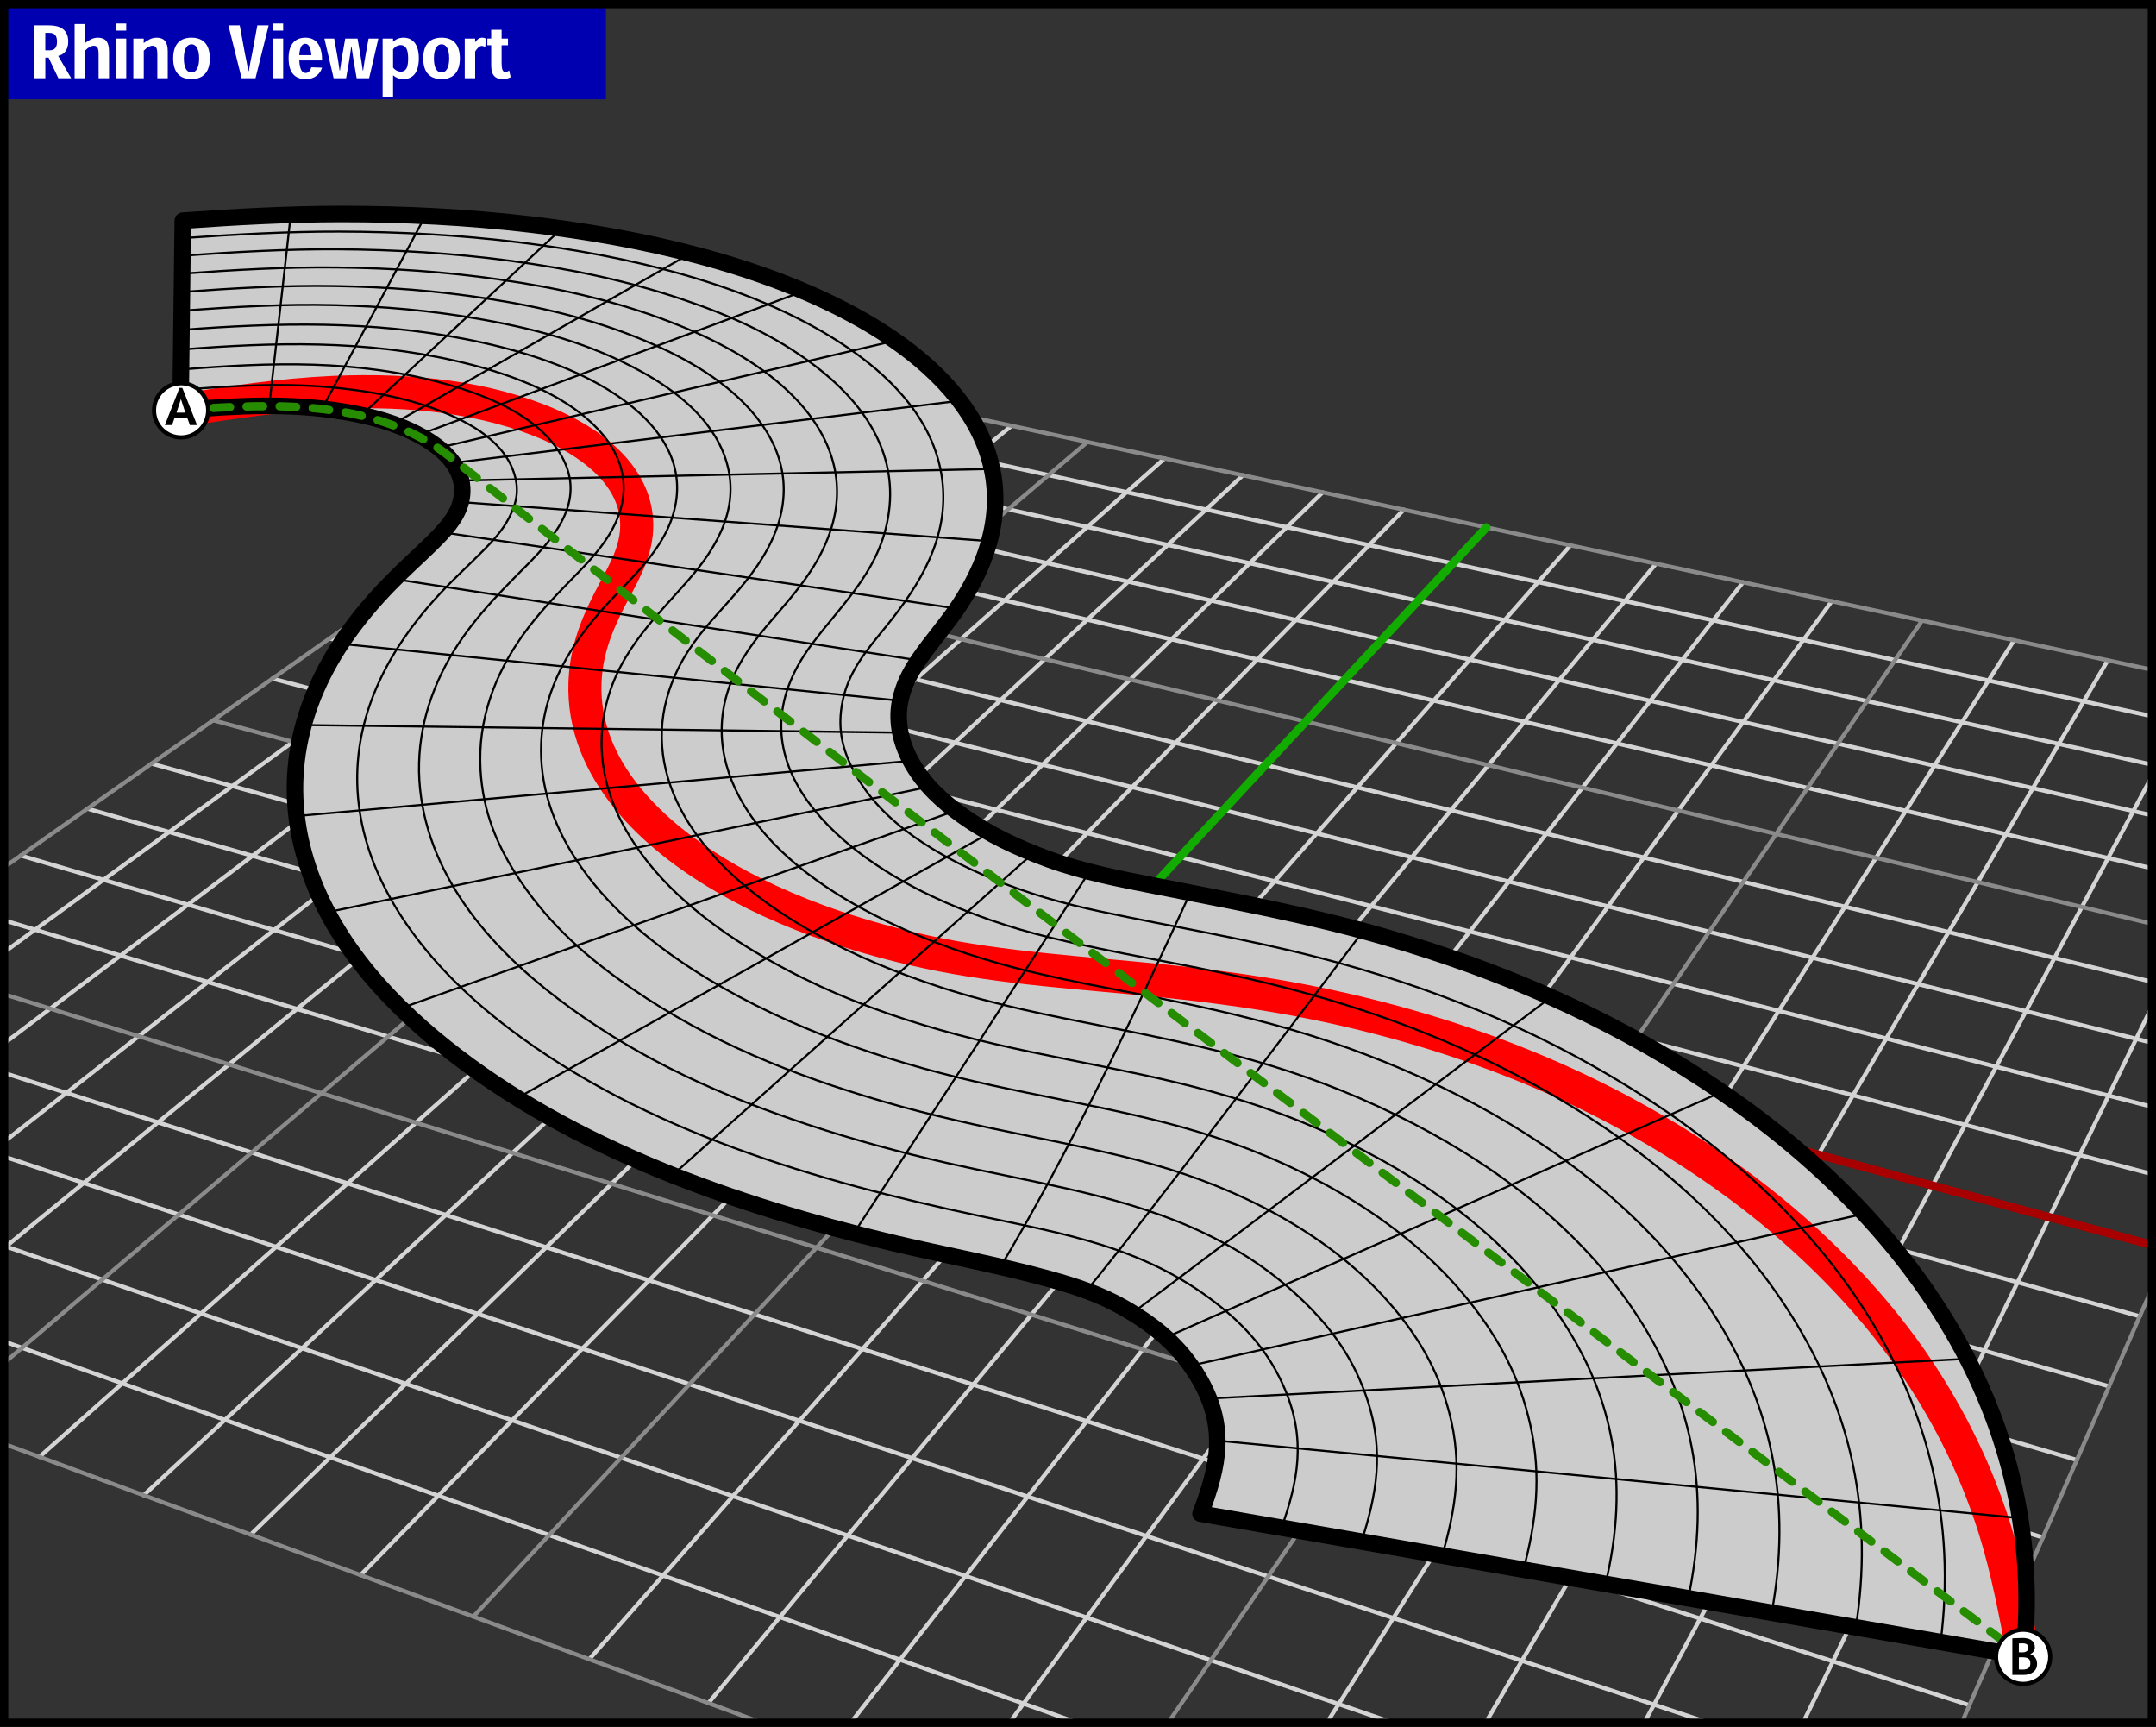 <?xml version="1.0" encoding="utf-8"?>
<!-- Generator: Adobe Illustrator 14.0.0, SVG Export Plug-In . SVG Version: 6.00 Build 43363)  -->
<!DOCTYPE svg PUBLIC "-//W3C//DTD SVG 1.1//EN" "http://www.w3.org/Graphics/SVG/1.1/DTD/svg11.dtd">
<svg version="1.1" xmlns="http://www.w3.org/2000/svg" xmlns:xlink="http://www.w3.org/1999/xlink" x="0px" y="0px"
	 width="521.28px" height="417.41px" viewBox="0 0 521.28 417.41" enable-background="new 0 0 521.28 417.41" xml:space="preserve">
<rect x="0" y="0" width="521.28" height="417.41" fill="#333333" stroke="none"/>
<g id="BackBuffer" display="none">
</g>
<g id="Viewport_x5F_BG">
	<g>
		
			<line fill-rule="evenodd" clip-rule="evenodd" fill="none" stroke="#D4D4D4" stroke-linecap="round" stroke-linejoin="round" x1="65.88" y1="164.03" x2="520.28" y2="283.79"/>
		
			<line fill-rule="evenodd" clip-rule="evenodd" fill="none" stroke="#D4D4D4" stroke-linecap="round" stroke-linejoin="round" x1="397.56" y1="416.41" x2="520.28" y2="187.69"/>
		
			<line fill-rule="evenodd" clip-rule="evenodd" fill="none" stroke="#D4D4D4" stroke-linecap="round" stroke-linejoin="round" x1="163.75" y1="95.23" x2="520.28" y2="173.12"/>
		
			<line fill-rule="evenodd" clip-rule="evenodd" fill="none" stroke="#D4D4D4" stroke-linecap="round" stroke-linejoin="round" x1="152.94" y1="102.83" x2="520.28" y2="184.84"/>
		
			<line fill-rule="evenodd" clip-rule="evenodd" fill="none" stroke="#D4D4D4" stroke-linecap="round" stroke-linejoin="round" x1="141.76" y1="110.69" x2="520.28" y2="197.08"/>
		
			<line fill-rule="evenodd" clip-rule="evenodd" fill="none" stroke="#D4D4D4" stroke-linecap="round" stroke-linejoin="round" x1="130.2" y1="118.82" x2="520.28" y2="209.88"/>
		
			<line fill-rule="evenodd" clip-rule="evenodd" fill="none" stroke="#D4D4D4" stroke-linecap="round" stroke-linejoin="round" x1="435.93" y1="416.41" x2="520.28" y2="243.34"/>
		
			<line fill-rule="evenodd" clip-rule="evenodd" fill="none" stroke="#D4D4D4" stroke-linecap="round" stroke-linejoin="round" x1="105.84" y1="135.94" x2="520.28" y2="237.32"/>
		
			<line fill-rule="evenodd" clip-rule="evenodd" fill="none" stroke="#D4D4D4" stroke-linecap="round" stroke-linejoin="round" x1="93" y1="144.96" x2="520.28" y2="252.051"/>
		
			<line fill-rule="evenodd" clip-rule="evenodd" fill="none" stroke="#D4D4D4" stroke-linecap="round" stroke-linejoin="round" x1="79.69" y1="154.32" x2="520.28" y2="267.521"/>
		
			<line fill-rule="evenodd" clip-rule="evenodd" fill="none" stroke="#D4D4D4" stroke-linecap="round" stroke-linejoin="round" x1="205.69" y1="416.41" x2="421.44" y2="140.75"/>
		
			<line fill-rule="evenodd" clip-rule="evenodd" fill="none" stroke="#D4D4D4" stroke-linecap="round" stroke-linejoin="round" x1="1" y1="279.56" x2="413.081" y2="416.41"/>
		
			<line fill-rule="evenodd" clip-rule="evenodd" fill="none" stroke="#D4D4D4" stroke-linecap="round" stroke-linejoin="round" x1="1" y1="301.16" x2="336.78" y2="416.41"/>
		
			<line fill-rule="evenodd" clip-rule="evenodd" fill="none" stroke="#D4D4D4" stroke-linecap="round" stroke-linejoin="round" x1="359.19" y1="416.41" x2="509.61" y2="159.61"/>
		
			<line fill-rule="evenodd" clip-rule="evenodd" fill="none" stroke="#D4D4D4" stroke-linecap="round" stroke-linejoin="round" x1="320.81" y1="416.41" x2="486.959" y2="154.77"/>
		
			<line fill-rule="evenodd" clip-rule="evenodd" fill="none" stroke="#D4D4D4" stroke-linecap="round" stroke-linejoin="round" x1="1" y1="324.25" x2="260.48" y2="416.41"/>
		
			<line fill-rule="evenodd" clip-rule="evenodd" fill="none" stroke="#D4D4D4" stroke-linecap="round" stroke-linejoin="round" x1="244.07" y1="416.41" x2="442.879" y2="145.34"/>
		
			<line fill-rule="evenodd" clip-rule="evenodd" fill="none" stroke="#D4D4D4" stroke-linecap="round" stroke-linejoin="round" x1="1" y1="222.46" x2="493.93" y2="371.62"/>
		
			<line fill-rule="evenodd" clip-rule="evenodd" fill="none" stroke="#D4D4D4" stroke-linecap="round" stroke-linejoin="round" x1="1" y1="301.65" x2="244.58" y2="102.92"/>
		
			<line fill-rule="evenodd" clip-rule="evenodd" fill="none" stroke="#D4D4D4" stroke-linecap="round" stroke-linejoin="round" x1="1" y1="275.98" x2="226.55" y2="99.07"/>
		
			<line fill-rule="evenodd" clip-rule="evenodd" fill="none" stroke="#D4D4D4" stroke-linecap="round" stroke-linejoin="round" x1="1" y1="252.221" x2="208.82" y2="95.27"/>
		
			<line fill-rule="evenodd" clip-rule="evenodd" fill="none" stroke="#D4D4D4" stroke-linecap="round" stroke-linejoin="round" x1="1" y1="259.33" x2="476.169" y2="412.171"/>
		
			<line fill-rule="evenodd" clip-rule="evenodd" fill="none" stroke="#D4D4D4" stroke-linecap="round" stroke-linejoin="round" x1="1" y1="230.16" x2="191.38" y2="91.54"/>
		
			<line fill-rule="evenodd" clip-rule="evenodd" fill="none" stroke="#D4D4D4" stroke-linecap="round" stroke-linejoin="round" x1="60.61" y1="370.94" x2="319.79" y2="119.01"/>
		
			<line fill-rule="evenodd" clip-rule="evenodd" fill="none" stroke="#D4D4D4" stroke-linecap="round" stroke-linejoin="round" x1="34.74" y1="361.421" x2="300.51" y2="114.88"/>
		
			<line fill-rule="evenodd" clip-rule="evenodd" fill="none" stroke="#D4D4D4" stroke-linecap="round" stroke-linejoin="round" x1="9.53" y1="352.15" x2="281.55" y2="110.83"/>
		
			<line fill-rule="evenodd" clip-rule="evenodd" fill="none" stroke="#D4D4D4" stroke-linecap="round" stroke-linejoin="round" x1="87.17" y1="380.721" x2="339.419" y2="123.21"/>
		
			<line fill-rule="evenodd" clip-rule="evenodd" fill="none" stroke="#D4D4D4" stroke-linecap="round" stroke-linejoin="round" x1="142.47" y1="401.07" x2="379.7" y2="131.83"/>
		
			<line fill-rule="evenodd" clip-rule="evenodd" fill="none" stroke="#D4D4D4" stroke-linecap="round" stroke-linejoin="round" x1="171.27" y1="411.66" x2="400.39" y2="136.25"/>
		
			<line fill-rule="evenodd" clip-rule="evenodd" fill="none" stroke="#D4D4D4" stroke-linecap="round" stroke-linejoin="round" x1="21.15" y1="195.47" x2="509.93" y2="335.101"/>
		
			<line fill-rule="evenodd" clip-rule="evenodd" fill="none" stroke="#D4D4D4" stroke-linecap="round" stroke-linejoin="round" x1="5.03" y1="206.8" x2="502.129" y2="352.891"/>
		
			<line fill-rule="evenodd" clip-rule="evenodd" fill="none" stroke="#D4D4D4" stroke-linecap="round" stroke-linejoin="round" x1="36.64" y1="184.58" x2="517.35" y2="318.171"/>
	</g>
	<g>
		
			<line fill-rule="evenodd" clip-rule="evenodd" fill="none" stroke="#8A8A8A" stroke-linecap="round" stroke-linejoin="round" x1="174.22" y1="87.87" x2="520.28" y2="161.89"/>
		
			<line fill-rule="evenodd" clip-rule="evenodd" fill="none" stroke="#8A8A8A" stroke-linecap="round" stroke-linejoin="round" x1="118.23" y1="127.23" x2="520.28" y2="223.28"/>
		
			<line fill-rule="evenodd" clip-rule="evenodd" fill="none" stroke="#8A8A8A" stroke-linecap="round" stroke-linejoin="round" x1="474.31" y1="416.41" x2="520.28" y2="311.48"/>
		
			<line fill-rule="evenodd" clip-rule="evenodd" fill="none" stroke="#8A8A8A" stroke-linecap="round" stroke-linejoin="round" x1="282.44" y1="416.41" x2="464.72" y2="150.01"/>
		
			<line fill-rule="evenodd" clip-rule="evenodd" fill="none" stroke="#8A8A8A" stroke-linecap="round" stroke-linejoin="round" x1="1" y1="349.01" x2="184.18" y2="416.41"/>
		
			<line fill-rule="evenodd" clip-rule="evenodd" fill="none" stroke="#8A8A8A" stroke-linecap="round" stroke-linejoin="round" x1="1" y1="329.46" x2="262.911" y2="106.84"/>
		
			<line fill-rule="evenodd" clip-rule="evenodd" fill="none" stroke="#8A8A8A" stroke-linecap="round" stroke-linejoin="round" x1="1" y1="240.33" x2="485.29" y2="391.351"/>
		
			<line fill-rule="evenodd" clip-rule="evenodd" fill="none" stroke="#8A8A8A" stroke-linecap="round" stroke-linejoin="round" x1="1" y1="209.63" x2="174.22" y2="87.87"/>
		
			<line fill-rule="evenodd" clip-rule="evenodd" fill="none" stroke="#8A8A8A" stroke-linecap="round" stroke-linejoin="round" x1="262.82" y1="231.271" x2="51.54" y2="174.11"/>
		
			<line fill-rule="evenodd" clip-rule="evenodd" fill="none" stroke="#8A8A8A" stroke-linecap="round" stroke-linejoin="round" x1="262.82" y1="231.271" x2="114.45" y2="390.75"/>
	</g>
	
		<line fill-rule="evenodd" clip-rule="evenodd" fill="none" stroke="#12AB00" stroke-width="2" stroke-linecap="round" stroke-linejoin="round" x1="359.379" y1="127.48" x2="262.82" y2="231.271"/>
	
		<line fill-rule="evenodd" clip-rule="evenodd" fill="none" stroke="#A80000" stroke-width="2" stroke-linecap="round" stroke-linejoin="round" x1="520.28" y1="300.921" x2="262.82" y2="231.271"/>
</g>
<g id="Viewport_x5F_MG">
	<path fill-rule="evenodd" clip-rule="evenodd" fill="#CCCCCC" d="M43.64,99.19c13.28-1.12,26.28-1.91,39.64,0.35
		c6.46,1.09,12.52,2.66,18.37,5.83c4.53,2.45,9.84,6.61,10.1,12.64c0.2,4.62-2.35,8.06-5.2,11.1c-3.03,3.24-6.37,6.13-9.53,9.22
		c-3.93,3.82-7.61,7.8-10.96,12.16c-12.37,16.09-18.16,35.17-12.66,55.52c5.29,19.59,19.15,35.1,34.21,47.13
		c30.73,24.56,70.49,38.229,107.47,47.109c12.95,3.101,26.06,5.43,38.91,8.99c6.2,1.72,12.15,3.681,17.799,6.931
		c7.421,4.27,13.4,9.109,17.91,16.659c7.04,11.8,5.051,21.32,0.561,33.04c66.34,11.51,132.68,23.021,199.02,34.521
		c6.33-60.851-30.39-108.79-77.449-139.391c-23.99-15.6-49.15-26.399-76.49-34.38c-18.421-5.38-37.19-8.779-55.95-12.47
		c-8.74-1.71-17.42-3.37-25.86-6.45c-7.44-2.73-14.42-5.94-20.92-10.6c-4.84-3.46-8.93-7.18-12-12.43
		c-2.58-4.42-4.02-9.78-3.02-14.99c0.74-3.81,2.36-6.97,4.5-10.13c3.09-4.54,6.78-8.61,9.81-13.19
		c19.52-29.49,3.84-53.48-23.41-68.99c-23.75-13.51-53.87-20.01-80.27-23.11c-15.29-1.79-30.54-2.55-45.92-2.54
		c-12.74,0.02-25.42,0.72-38.11,1.62C44,68.62,43.82,83.9,43.64,99.19z"/>
	
		<path fill-rule="evenodd" clip-rule="evenodd" fill="none" stroke="#FF0000" stroke-width="8" stroke-linecap="round" stroke-linejoin="round" d="
		M43.64,99.19c12.15-1.88,24.23-3.77,37.04-4.34c18.68-0.82,36.98,1.14,52.23,7.8c9.24,4.04,19.89,11.32,20.96,22.56
		c0.65,6.91-2.64,12.48-5.46,17.79c-3.27,6.15-6.16,12.43-6.84,19.87c-1.99,21.79,15.12,38.03,31.57,48.03
		c4.17,2.529,8.46,4.79,12.88,6.83c5.16,2.37,10.45,4.46,15.88,6.3c7.16,2.42,14.53,4.43,22.08,6.07
		c18.35,3.989,38.16,5.029,57.59,7.04c12.58,1.31,24.97,3.01,36.98,5.479c39.29,8.11,76.03,23.42,107.14,47.939
		c14.51,11.44,28.141,25.591,38.141,40.65c7.909,11.91,14.14,24.61,18.43,38.33c3.1,9.91,5.04,20.36,7.02,30.851"/>
	<g>
		
			<path fill-rule="evenodd" clip-rule="evenodd" fill="none" stroke="#000000" stroke-width="0.5" stroke-linecap="round" stroke-linejoin="round" d="
			M294.6,348.24c64.779,6.22,129.55,12.5,194.319,18.76"/>
		
			<path fill-rule="evenodd" clip-rule="evenodd" fill="none" stroke="#000000" stroke-width="0.5" stroke-linecap="round" stroke-linejoin="round" d="
			M292.45,338.04c61.18-3.23,122.36-6.42,183.54-9.619"/>
		
			<path fill-rule="evenodd" clip-rule="evenodd" fill="none" stroke="#000000" stroke-width="0.5" stroke-linecap="round" stroke-linejoin="round" d="
			M287.96,330.091C342.28,317.83,396.61,305.58,450.93,293.32"/>
		
			<path fill-rule="evenodd" clip-rule="evenodd" fill="none" stroke="#000000" stroke-width="0.5" stroke-linecap="round" stroke-linejoin="round" d="
			M281.72,323.351c44.85-19.8,89.699-39.61,134.55-59.41"/>
		
			<path fill-rule="evenodd" clip-rule="evenodd" fill="none" stroke="#000000" stroke-width="0.5" stroke-linecap="round" stroke-linejoin="round" d="
			M273.69,317.471c33.76-25.391,67.439-50.891,101.16-76.341"/>
		
			<path fill-rule="evenodd" clip-rule="evenodd" fill="none" stroke="#000000" stroke-width="0.5" stroke-linecap="round" stroke-linejoin="round" d="
			M262.531,312.16c12.949-15.46,54.819-70.989,66.989-87.02"/>
		
			<path fill-rule="evenodd" clip-rule="evenodd" fill="none" stroke="#000000" stroke-width="0.5" stroke-linecap="round" stroke-linejoin="round" d="
			M241.75,306.48c17.44-29.19,31.75-59.771,45.98-90.53"/>
		
			<path fill-rule="evenodd" clip-rule="evenodd" fill="none" stroke="#000000" stroke-width="0.5" stroke-linecap="round" stroke-linejoin="round" d="
			M206.3,298.31c19.08-29.1,38.06-58.27,57.01-87.459"/>
		
			<path fill-rule="evenodd" clip-rule="evenodd" fill="none" stroke="#000000" stroke-width="0.5" stroke-linecap="round" stroke-linejoin="round" d="
			M162.44,284.19c29.08-25.96,58.15-51.931,87.26-77.87"/>
		
			<path fill-rule="evenodd" clip-rule="evenodd" fill="none" stroke="#000000" stroke-width="0.5" stroke-linecap="round" stroke-linejoin="round" d="
			M124.93,265.5c38.1-21.39,76.2-42.779,114.31-64.16"/>
		
			<path fill-rule="evenodd" clip-rule="evenodd" fill="none" stroke="#000000" stroke-width="0.5" stroke-linecap="round" stroke-linejoin="round" d="
			M96.82,243.75c44.74-15.94,89.47-31.87,134.2-47.81"/>
		
			<path fill-rule="evenodd" clip-rule="evenodd" fill="none" stroke="#000000" stroke-width="0.5" stroke-linecap="round" stroke-linejoin="round" d="
			M79.17,220.5c48.52-10.12,97.05-20.24,145.57-30.36"/>
		
			<path fill-rule="evenodd" clip-rule="evenodd" fill="none" stroke="#000000" stroke-width="0.5" stroke-linecap="round" stroke-linejoin="round" d="
			M71.78,197.25c49.51-4.45,99.03-8.9,148.54-13.35"/>
		
			<path fill-rule="evenodd" clip-rule="evenodd" fill="none" stroke="#000000" stroke-width="0.5" stroke-linecap="round" stroke-linejoin="round" d="
			M73.55,175.26c48.11,0.61,96.23,1.24,144.34,1.83"/>
		
			<path fill-rule="evenodd" clip-rule="evenodd" fill="none" stroke="#000000" stroke-width="0.5" stroke-linecap="round" stroke-linejoin="round" d="
			M82.62,155.64c45.11,4.6,90.21,9.2,135.32,13.77"/>
		
			<path fill-rule="evenodd" clip-rule="evenodd" fill="none" stroke="#000000" stroke-width="0.5" stroke-linecap="round" stroke-linejoin="round" d="
			M95.61,140c42.26,6.56,84.52,13.11,126.78,19.67"/>
		
			<path fill-rule="evenodd" clip-rule="evenodd" fill="none" stroke="#000000" stroke-width="0.5" stroke-linecap="round" stroke-linejoin="round" d="
			M107.21,128.7c41.51,6.15,83.03,12.3,124.54,18.46"/>
		
			<path fill-rule="evenodd" clip-rule="evenodd" fill="none" stroke="#000000" stroke-width="0.5" stroke-linecap="round" stroke-linejoin="round" d="
			M111.53,121.37c42.69,3.12,85.37,6.3,128.05,9.46"/>
		
			<path fill-rule="evenodd" clip-rule="evenodd" fill="none" stroke="#000000" stroke-width="0.5" stroke-linecap="round" stroke-linejoin="round" d="
			M111.6,116.15c42.83-0.97,85.66-1.88,128.49-2.81"/>
		
			<path fill-rule="evenodd" clip-rule="evenodd" fill="none" stroke="#000000" stroke-width="0.5" stroke-linecap="round" stroke-linejoin="round" d="
			M109.58,111.88c40.86-5.02,81.72-10.03,122.59-15.04"/>
		
			<path fill-rule="evenodd" clip-rule="evenodd" fill="none" stroke="#000000" stroke-width="0.5" stroke-linecap="round" stroke-linejoin="round" d="
			M106.02,108.25c36.82-8.64,73.64-17.28,110.45-25.93"/>
		
			<path fill-rule="evenodd" clip-rule="evenodd" fill="none" stroke="#000000" stroke-width="0.5" stroke-linecap="round" stroke-linejoin="round" d="
			M101.14,105.16c31.03-11.6,62.05-23.19,93.08-34.78"/>
		
			<path fill-rule="evenodd" clip-rule="evenodd" fill="none" stroke="#000000" stroke-width="0.5" stroke-linecap="round" stroke-linejoin="round" d="
			M94.97,102.54c23.95-13.74,47.89-27.48,71.84-41.22"/>
		
			<path fill-rule="evenodd" clip-rule="evenodd" fill="none" stroke="#000000" stroke-width="0.5" stroke-linecap="round" stroke-linejoin="round" d="
			M87.34,100.42c16.16-15.03,32.29-30.09,48.43-45.14"/>
		
			<path fill-rule="evenodd" clip-rule="evenodd" fill="none" stroke="#000000" stroke-width="0.5" stroke-linecap="round" stroke-linejoin="round" d="
			M77.83,98.86c8.37-15.51,16.66-31.06,24.96-46.61"/>
		
			<path fill-rule="evenodd" clip-rule="evenodd" fill="none" stroke="#000000" stroke-width="0.5" stroke-linecap="round" stroke-linejoin="round" d="
			M65.08,98.15c1.77-15.39,3.48-30.78,5.21-46.17"/>
		
			<path fill-rule="evenodd" clip-rule="evenodd" fill="none" stroke="#000000" stroke-width="0.5" stroke-linecap="round" stroke-linejoin="round" d="
			M44.21,57.56c12.58-0.9,25.14-1.6,37.76-1.58c14.66,0.03,29.19,0.82,43.74,2.62c25.31,3.15,55.09,9.77,77.34,24.16
			c11.44,7.39,22.86,18.24,24.76,33.2c1.77,14-5.5,25.47-13.46,35.32c-4.82,5.96-9.61,11.27-10.87,19.53
			c-0.88,5.79,0.27,10.49,2.93,15.56c6.71,12.85,21.02,20.78,33.2,25.92c8.58,3.62,17.37,6.101,26.45,8.03
			c17.601,3.73,35.351,6.63,52.79,11.14c26.819,6.94,51.48,16.8,75.15,31.41c46.55,28.73,82.979,74.83,75.16,134.38"/>
		
			<path fill-rule="evenodd" clip-rule="evenodd" fill="none" stroke="#000000" stroke-width="0.5" stroke-linecap="round" stroke-linejoin="round" d="
			M44.16,61.81c12.48-0.91,24.95-1.62,37.48-1.55c13.91,0.08,27.7,0.91,41.51,2.75c14.42,1.91,28.42,4.79,42.24,9.48
			c11.45,3.89,22.04,8.58,31.8,16.04c10.48,8.01,19.26,19.3,17.89,33.83c-1.4,14.91-11.15,23.07-18.92,33.54
			c-20.09,27.03,5.32,49.53,29.22,60.76c9.23,4.33,18.68,7.57,28.58,9.98c15.84,3.84,31.951,6.27,47.821,9.919
			c26.119,5.991,50.359,14.641,73.68,28.161c22.52,13.05,43.489,30.659,57.609,53.14c14.82,23.569,19.96,48.3,15.58,75.83"/>
		
			<path fill-rule="evenodd" clip-rule="evenodd" fill="none" stroke="#000000" stroke-width="0.5" stroke-linecap="round" stroke-linejoin="round" d="
			M44.11,66.15c12.4-0.92,24.77-1.63,37.22-1.5c13.16,0.14,26.19,1.01,39.23,2.88c14.21,2.04,27.91,5.08,41.38,10.24
			c10.22,3.92,20.94,9.39,29.01,17.17c9.38,9.06,14.25,20.71,9.69,33.83c-2.32,6.64-6.18,11.89-10.63,17.13
			c-4.14,4.86-8.44,9.48-11.51,15.23c-5.54,10.34-5.24,21.26,0.25,31.49c6.93,12.93,20.11,22.101,32.4,28.439
			c9.73,5.031,19.77,8.82,30.3,11.801c14.17,4.01,28.65,6.28,43.01,9.26c12.479,2.59,24.8,5.551,36.909,9.62
			c12.24,4.11,23.971,9.09,35.36,15.2c22.16,11.899,43.07,28.36,57.101,49.92c14.859,22.84,19.459,46.561,14.47,73.3"/>
		
			<path fill-rule="evenodd" clip-rule="evenodd" fill="none" stroke="#000000" stroke-width="0.5" stroke-linecap="round" stroke-linejoin="round" d="
			M44.05,70.58c12.35-0.92,24.67-1.64,37.07-1.43c12.39,0.2,24.63,1.13,36.88,3.05c14.07,2.21,27.51,5.45,40.61,11.33
			c9.28,4.16,19.21,10.13,25.4,18.79c7.52,10.52,6.95,21.67,0.42,32.35c-7.36,12.04-17.77,17.73-22.6,32.13
			c-3.52,10.49-1.78,20.98,3.59,30.33c7.11,12.4,19.35,21.59,31.27,28.299c9.86,5.541,20.11,9.761,30.84,13.241
			c12.94,4.199,26.17,6.8,39.459,9.419c26.03,5.141,46.48,9.66,70.68,21.47c21.82,10.641,42.75,25.831,56.801,46.4
			c15.06,22.03,19.21,44.73,13.649,70.7"/>
		
			<path fill-rule="evenodd" clip-rule="evenodd" fill="none" stroke="#000000" stroke-width="0.5" stroke-linecap="round" stroke-linejoin="round" d="
			M44,75.11c12.33-0.93,24.62-1.66,37-1.35c11.6,0.29,23.04,1.28,34.47,3.27c13.94,2.43,27.02,5.86,39.61,12.8
			c8.2,4.52,17.02,11.23,20.29,20.91c3.91,11.56-1.89,21.41-8.91,29.44c-8.72,9.97-17.96,18.35-20.46,32.88
			c-1.8,10.49,0.87,20.36,6.31,29.2c7.2,11.71,18.52,20.73,29.92,27.63c21.1,12.76,43.26,19.419,66.99,24.38
			c24.83,5.189,45.47,8.22,69.18,18.46c21.44,9.26,42.511,23.12,56.66,42.56c15.34,21.101,19.12,42.74,13.04,67.9"/>
		
			<path fill-rule="evenodd" clip-rule="evenodd" fill="none" stroke="#000000" stroke-width="0.5" stroke-linecap="round" stroke-linejoin="round" d="
			M43.94,79.74c23.19-1.79,45.78-2.27,68.91,2.28c12.71,2.51,27.13,6.81,37.96,14.71c7.44,5.43,13.93,13.32,12.77,23.57
			c-1.28,11.24-10.46,18.77-16.96,25.89c-8.52,9.34-15.14,19.92-15.76,33.28c-0.47,10.26,2.84,19.72,8.31,28.13
			c7.17,11.05,17.66,19.85,28.5,26.84c19.2,12.38,41.88,20.569,63.79,25.96c22.35,5.5,45.24,8.2,67.15,16.13
			c20.98,7.59,42.4,20.11,56.71,38.12c7.22,9.07,12.16,18.42,14.7,29.859c2.73,12.28,1.43,23.37-1.77,35.23"/>
		
			<path fill-rule="evenodd" clip-rule="evenodd" fill="none" stroke="#000000" stroke-width="0.5" stroke-linecap="round" stroke-linejoin="round" d="
			M43.89,84.48c22.38-1.77,44.04-2.35,66.33,2.76c11.43,2.62,25.49,7.23,34.19,16.33c7.38,7.72,8.42,16.73,2.78,25.84
			c-2.58,4.15-5.93,7.49-9.29,10.92c-4.06,4.15-8.01,8.33-11.41,13.07c-6.87,9.57-11,20.58-10.31,32.65
			c0.59,10.32,4.05,18.6,9.72,27.009c7.29,10.781,16.39,18.7,26.96,25.94c18.84,12.9,38.92,20.91,60.58,27.221
			c11.66,3.399,23.49,5.97,35.37,8.39c9.94,2.02,19.859,4,29.65,6.74c20.659,5.779,42.14,16.42,56.89,32.959
			c7.24,8.12,12.29,16.57,15.069,27.221c3.2,12.271,1.661,23.05-1.839,34.8"/>
		
			<path fill-rule="evenodd" clip-rule="evenodd" fill="none" stroke="#000000" stroke-width="0.5" stroke-linecap="round" stroke-linejoin="round" d="
			M43.83,89.31c21.6-1.74,42.31-2.51,63.78,3.46c9.34,2.6,21.82,7.28,27.62,16.54c6.92,11.04-0.65,20.08-7.93,27.39
			c-7.42,7.44-14.59,14.69-19.62,24.23c-5.19,9.87-7.47,20.61-5.87,31.79c3.17,22.19,19.6,39,36.18,50.98
			c17.76,12.851,36.81,21.33,57.41,28.16c10.99,3.64,22.11,6.649,33.39,9.21c9.62,2.18,19.3,4.01,28.92,6.17
			c21.06,4.73,40.91,11.39,57.25,27.09c7.31,7.021,12.54,14.479,15.72,24.24c3.989,12.271,2.199,22.71-1.6,34.38"/>
		
			<path fill-rule="evenodd" clip-rule="evenodd" fill="none" stroke="#000000" stroke-width="0.5" stroke-linecap="round" stroke-linejoin="round" d="
			M43.77,94.25c12.8-1.05,25.45-1.83,38.33-0.42c7.8,0.85,15.34,2.23,22.77,4.91c6.93,2.51,16.42,7.05,19.27,15.19
			c1.47,4.19,0.91,7.45-1.08,11.27c-1.58,3.02-3.77,5.41-6.13,7.79c-3.45,3.49-7.08,6.79-10.44,10.38
			c-35.13,37.5-20.84,76.75,16.48,105.15c32.91,25.039,74.83,37.109,113.68,45.35c20.33,4.31,39.79,7.439,57.351,21.101
			c7.379,5.739,12.91,12.02,16.64,20.77c5.18,12.181,3.239,22.2-0.89,33.86"/>
	</g>
	
		<path fill-rule="evenodd" clip-rule="evenodd" fill="none" stroke="#000000" stroke-width="4" stroke-linecap="round" stroke-linejoin="round" d="
		M43.64,99.19c13.28-1.12,26.28-1.91,39.64,0.35c6.46,1.09,12.52,2.66,18.37,5.83c4.53,2.45,9.84,6.61,10.1,12.64
		c0.2,4.62-2.35,8.06-5.2,11.1c-3.03,3.24-6.37,6.13-9.53,9.22c-3.93,3.82-7.61,7.8-10.96,12.16
		c-12.37,16.09-18.16,35.17-12.66,55.52c5.29,19.59,19.15,35.1,34.21,47.13c30.73,24.56,70.49,38.229,107.47,47.109
		c12.95,3.101,26.06,5.43,38.91,8.99c6.2,1.72,12.15,3.681,17.799,6.931c7.421,4.27,13.4,9.109,17.91,16.659
		c7.04,11.8,5.051,21.32,0.561,33.04c66.34,11.51,132.68,23.021,199.02,34.521c6.33-60.851-30.39-108.79-77.449-139.391
		c-23.99-15.6-49.15-26.399-76.49-34.38c-18.421-5.38-37.19-8.779-55.95-12.47c-8.74-1.71-17.42-3.37-25.86-6.45
		c-7.44-2.73-14.42-5.94-20.92-10.6c-4.84-3.46-8.93-7.18-12-12.43c-2.58-4.42-4.02-9.78-3.02-14.99c0.74-3.81,2.36-6.97,4.5-10.13
		c3.09-4.54,6.78-8.61,9.81-13.19c19.52-29.49,3.84-53.48-23.41-68.99c-23.75-13.51-53.87-20.01-80.27-23.11
		c-15.29-1.79-30.54-2.55-45.92-2.54c-12.74,0.02-25.42,0.72-38.11,1.62C44,68.62,43.82,83.9,43.64,99.19z"/>
	
		<path fill-rule="evenodd" clip-rule="evenodd" fill="none" stroke="#268C00" stroke-width="2" stroke-linecap="round" stroke-linejoin="round" stroke-dasharray="4,4" d="
		M43.64,99.19c23.6-1.93,47.73-2.46,65.16,11.23c125.73,98.79,246.8,188.95,380.479,289.97"/>
	<g>
		<path fill-rule="evenodd" clip-rule="evenodd" fill="#FFFFFF" stroke="#000000" d="M37.24,99.23c-0.02-3.62,2.89-6.57,6.5-6.59
			c3.62-0.02,6.57,2.9,6.59,6.51c0.02,3.61-2.89,6.56-6.51,6.58C40.21,105.75,37.26,102.84,37.24,99.23z"/>
		<g>
			<path d="M45.908,102.74l-0.647-1.796h-3.036l-0.617,1.796H39.86l3.532-8.981h0.689l3.563,8.981H45.908z M43.737,96.468
				l-1.064,3.272h2.129L43.737,96.468z"/>
		</g>
	</g>
	<g>
		<path fill-rule="evenodd" clip-rule="evenodd" fill="#FFFFFF" stroke="#000000" d="M482.61,400.51
			c-0.02-3.609,2.891-6.56,6.5-6.58c3.62-0.02,6.57,2.891,6.59,6.5c0.021,3.621-2.899,6.57-6.51,6.591
			C485.581,407.04,482.629,404.13,482.61,400.51z"/>
		<g>
			<path d="M489.256,404.851h-2.709v-8.854c1.193-0.057,2.03-0.085,2.51-0.085c0.919,0,1.638,0.197,2.156,0.59
				c0.518,0.394,0.777,0.955,0.777,1.685c0,0.701-0.371,1.256-1.113,1.663c1.101,0.383,1.651,1.173,1.651,2.371
				c0,0.806-0.305,1.446-0.913,1.92C491.006,404.613,490.22,404.851,489.256,404.851z M489.021,397.224
				c-0.246,0-0.547,0.011-0.901,0.03v2.123c0.242,0.016,0.496,0.024,0.762,0.024c1.024,0,1.536-0.386,1.536-1.155
				C490.417,397.564,489.953,397.224,489.021,397.224L489.021,397.224z M488.912,400.586c-0.153,0-0.417,0.007-0.792,0.019v2.927
				c0.318,0.028,0.576,0.043,0.774,0.043c0.701,0,1.21-0.119,1.526-0.357c0.317-0.237,0.476-0.633,0.476-1.185
				c0-0.504-0.147-0.871-0.441-1.102C490.16,400.701,489.646,400.586,488.912,400.586L488.912,400.586z"/>
		</g>
	</g>
</g>
<g id="Viewport_x5F_FG">
	<rect x="1" y="1" fill-rule="evenodd" clip-rule="evenodd" fill="#0000B0" width="145.5" height="23"/>
	<g>
		<path fill="#FFFFFF" d="M17.204,18.9h-3.098l-2.366-4.969h-0.783V18.9H8.302V6.135h3.566c2.216,0,4.631,0.709,4.631,3.891
			c0,2.253-1.173,3.185-2.438,3.491L17.204,18.9z M12.03,12.162c1.125,0,1.751-0.625,1.751-2.076c0-1.433-0.528-2.142-1.858-2.142
			h-0.973v4.218H12.03z"/>
		<path fill="#FFFFFF" d="M23.836,18.9v-5.627c0-0.783-0.049-1.421-0.279-1.788c-0.173-0.261-0.439-0.424-0.871-0.424
			c-0.342,0-0.708,0.108-1.027,0.291c-0.344,0.2-0.758,0.526-1.102,0.903V18.9h-2.521V5.811h2.521v4.542h0.065
			c0.46-0.341,0.933-0.655,1.427-0.879c0.467-0.22,1.025-0.368,1.598-0.368c0.901,0,1.607,0.261,2.051,0.794
			c0.427,0.525,0.659,1.338,0.659,2.529V18.9H23.836z"/>
		<path fill="#FFFFFF" d="M28,7.398V5.685h2.521v1.713H28z M30.521,18.9H28V9.322h2.521V18.9z"/>
		<path fill="#FFFFFF" d="M38.038,18.9v-5.632c0-0.784-0.049-1.406-0.279-1.772c-0.173-0.261-0.435-0.435-0.882-0.435
			c-0.342,0-0.698,0.113-1.017,0.291c-0.344,0.2-0.757,0.526-1.102,0.903V18.9h-2.521V9.322h2.521l-0.026,1.036h0.088
			c0.46-0.341,0.937-0.655,1.43-0.884c0.467-0.22,1.025-0.368,1.598-0.368c0.901,0,1.607,0.261,2.051,0.794
			c0.427,0.525,0.659,1.338,0.659,2.529V18.9H38.038z"/>
		<path fill="#FFFFFF" d="M50.727,14.132c0,3.121-1.461,4.984-4.427,4.984c-3.089,0-4.43-1.906-4.43-5.002
			c0-3.663,1.88-5.009,4.43-5.009c2.547,0,4.427,1.346,4.427,5.009V14.132z M46.317,17.522c1.044,0,1.827-1.084,1.827-3.404
			c0-2.508-0.885-3.418-1.845-3.418c-0.963,0-1.848,0.939-1.848,3.418c0,2.47,0.815,3.404,1.848,3.404H46.317z"/>
		<path fill="#FFFFFF" d="M60.157,17.173c0.265-1.634,0.527-2.904,0.802-4.2l1.26-6.838h2.742L61.775,18.9h-3.361l-3.19-12.766
			h2.742l1.258,6.859c0.269,1.285,0.543,2.544,0.808,4.179H60.157z"/>
		<path fill="#FFFFFF" d="M65.943,7.398V5.685h2.521v1.713H65.943z M68.464,18.9h-2.521V9.322h2.521V18.9z"/>
		<path fill="#FFFFFF" d="M72.365,14.608c0.1,2.282,0.704,3.029,1.545,3.029c0.68,0,1.104-0.49,1.367-1.367l2.597,0.091
			c-0.2,0.645-0.587,1.323-1.249,1.878c-0.653,0.535-1.531,0.877-2.747,0.877c-1.098,0-2.174-0.283-2.938-1.114
			c-0.726-0.785-1.16-2.029-1.16-3.948c0-1.628,0.378-2.997,1.206-3.858c0.677-0.698,1.617-1.091,2.868-1.091
			c1.092,0,2.04,0.334,2.767,1.119c0.902,1.038,1.249,2.508,1.249,4.383H72.365z M75.279,13.331
			c-0.137-1.89-0.699-2.746-1.433-2.746c-0.71,0-1.373,0.582-1.484,2.746H75.279z"/>
		<path fill="#FFFFFF" d="M84.912,11.31c-0.185,1.538-0.363,2.551-0.563,3.808l-0.67,3.783h-3.014l-2.236-9.579h2.369l0.688,3.827
			c0.206,1.092,0.417,2.395,0.615,3.891h0.095c0.208-1.486,0.393-2.7,0.603-3.894l0.668-3.824h2.978l0.664,3.833
			c0.203,1.197,0.407,2.456,0.597,3.885h0.094c0.209-1.517,0.412-2.729,0.623-3.947l0.692-3.771h2.367L89.248,18.9h-3.017
			l-0.659-3.831c-0.202-1.285-0.376-2.275-0.566-3.76H84.912z"/>
		<path fill="#FFFFFF" d="M92.513,9.322h2.521l-0.023,0.752h0.051c0.278-0.225,0.599-0.494,1.036-0.688
			c0.413-0.164,0.874-0.281,1.455-0.281c1.023,0,1.91,0.327,2.606,1.117c0.653,0.776,1.104,2.004,1.104,3.876
			c0,1.772-0.406,3.077-1.035,3.846c-0.63,0.751-1.534,1.172-2.724,1.172c-0.402,0-0.841-0.043-1.333-0.23
			c-0.37-0.141-0.739-0.357-1.103-0.652h-0.035v5.131h-2.521V9.322z M95.034,16.324c0.238,0.324,0.53,0.572,0.862,0.743
			c0.306,0.167,0.654,0.259,1.022,0.259c0.496,0,0.964-0.209,1.292-0.67c0.268-0.405,0.47-1.144,0.47-2.512
			c0-1.202-0.17-2.01-0.481-2.54c-0.3-0.462-0.749-0.707-1.293-0.707c-0.288,0-0.621,0.06-0.974,0.231
			c-0.308,0.155-0.616,0.419-0.898,0.785V16.324z"/>
		<path fill="#FFFFFF" d="M111.188,14.132c0,3.121-1.461,4.984-4.428,4.984c-3.089,0-4.43-1.906-4.43-5.002
			c0-3.663,1.88-5.009,4.43-5.009c2.547,0,4.428,1.346,4.428,5.009V14.132z M106.778,17.522c1.044,0,1.827-1.084,1.827-3.404
			c0-2.508-0.885-3.418-1.845-3.418c-0.963,0-1.848,0.939-1.848,3.418c0,2.47,0.816,3.404,1.848,3.404H106.778z"/>
		<path fill="#FFFFFF" d="M114.917,10.166c0.201-0.276,0.424-0.543,0.704-0.747c0.264-0.184,0.569-0.313,0.941-0.313
			c0.195,0,0.376,0.024,0.538,0.072c0.148,0.044,0.28,0.102,0.409,0.184l-0.201,2.09c-0.091-0.097-0.202-0.173-0.329-0.242
			c-0.164-0.075-0.319-0.112-0.498-0.112c-0.256,0-0.502,0.098-0.826,0.379c-0.26,0.229-0.512,0.551-0.769,0.964v6.46h-2.521V9.322
			h2.521l-0.024,0.844H114.917z"/>
		<path fill="#FFFFFF" d="M118.759,7.196h2.521v2.125h1.542v1.62h-1.542v4.361c0,1.409,0.266,2.112,0.89,2.112
			c0.389,0,0.715-0.21,0.925-0.377l0.376,1.621c-0.529,0.239-1.112,0.458-1.903,0.458c-1.814,0-2.809-0.917-2.809-3.248v-4.927
			h-0.937v-1.62h0.937V7.196z"/>
	</g>
	
		<rect x="1" y="1" fill-rule="evenodd" clip-rule="evenodd" fill="none" stroke="#000000" stroke-width="2" stroke-linecap="round" width="519.28" height="415.41"/>
</g>
</svg>
